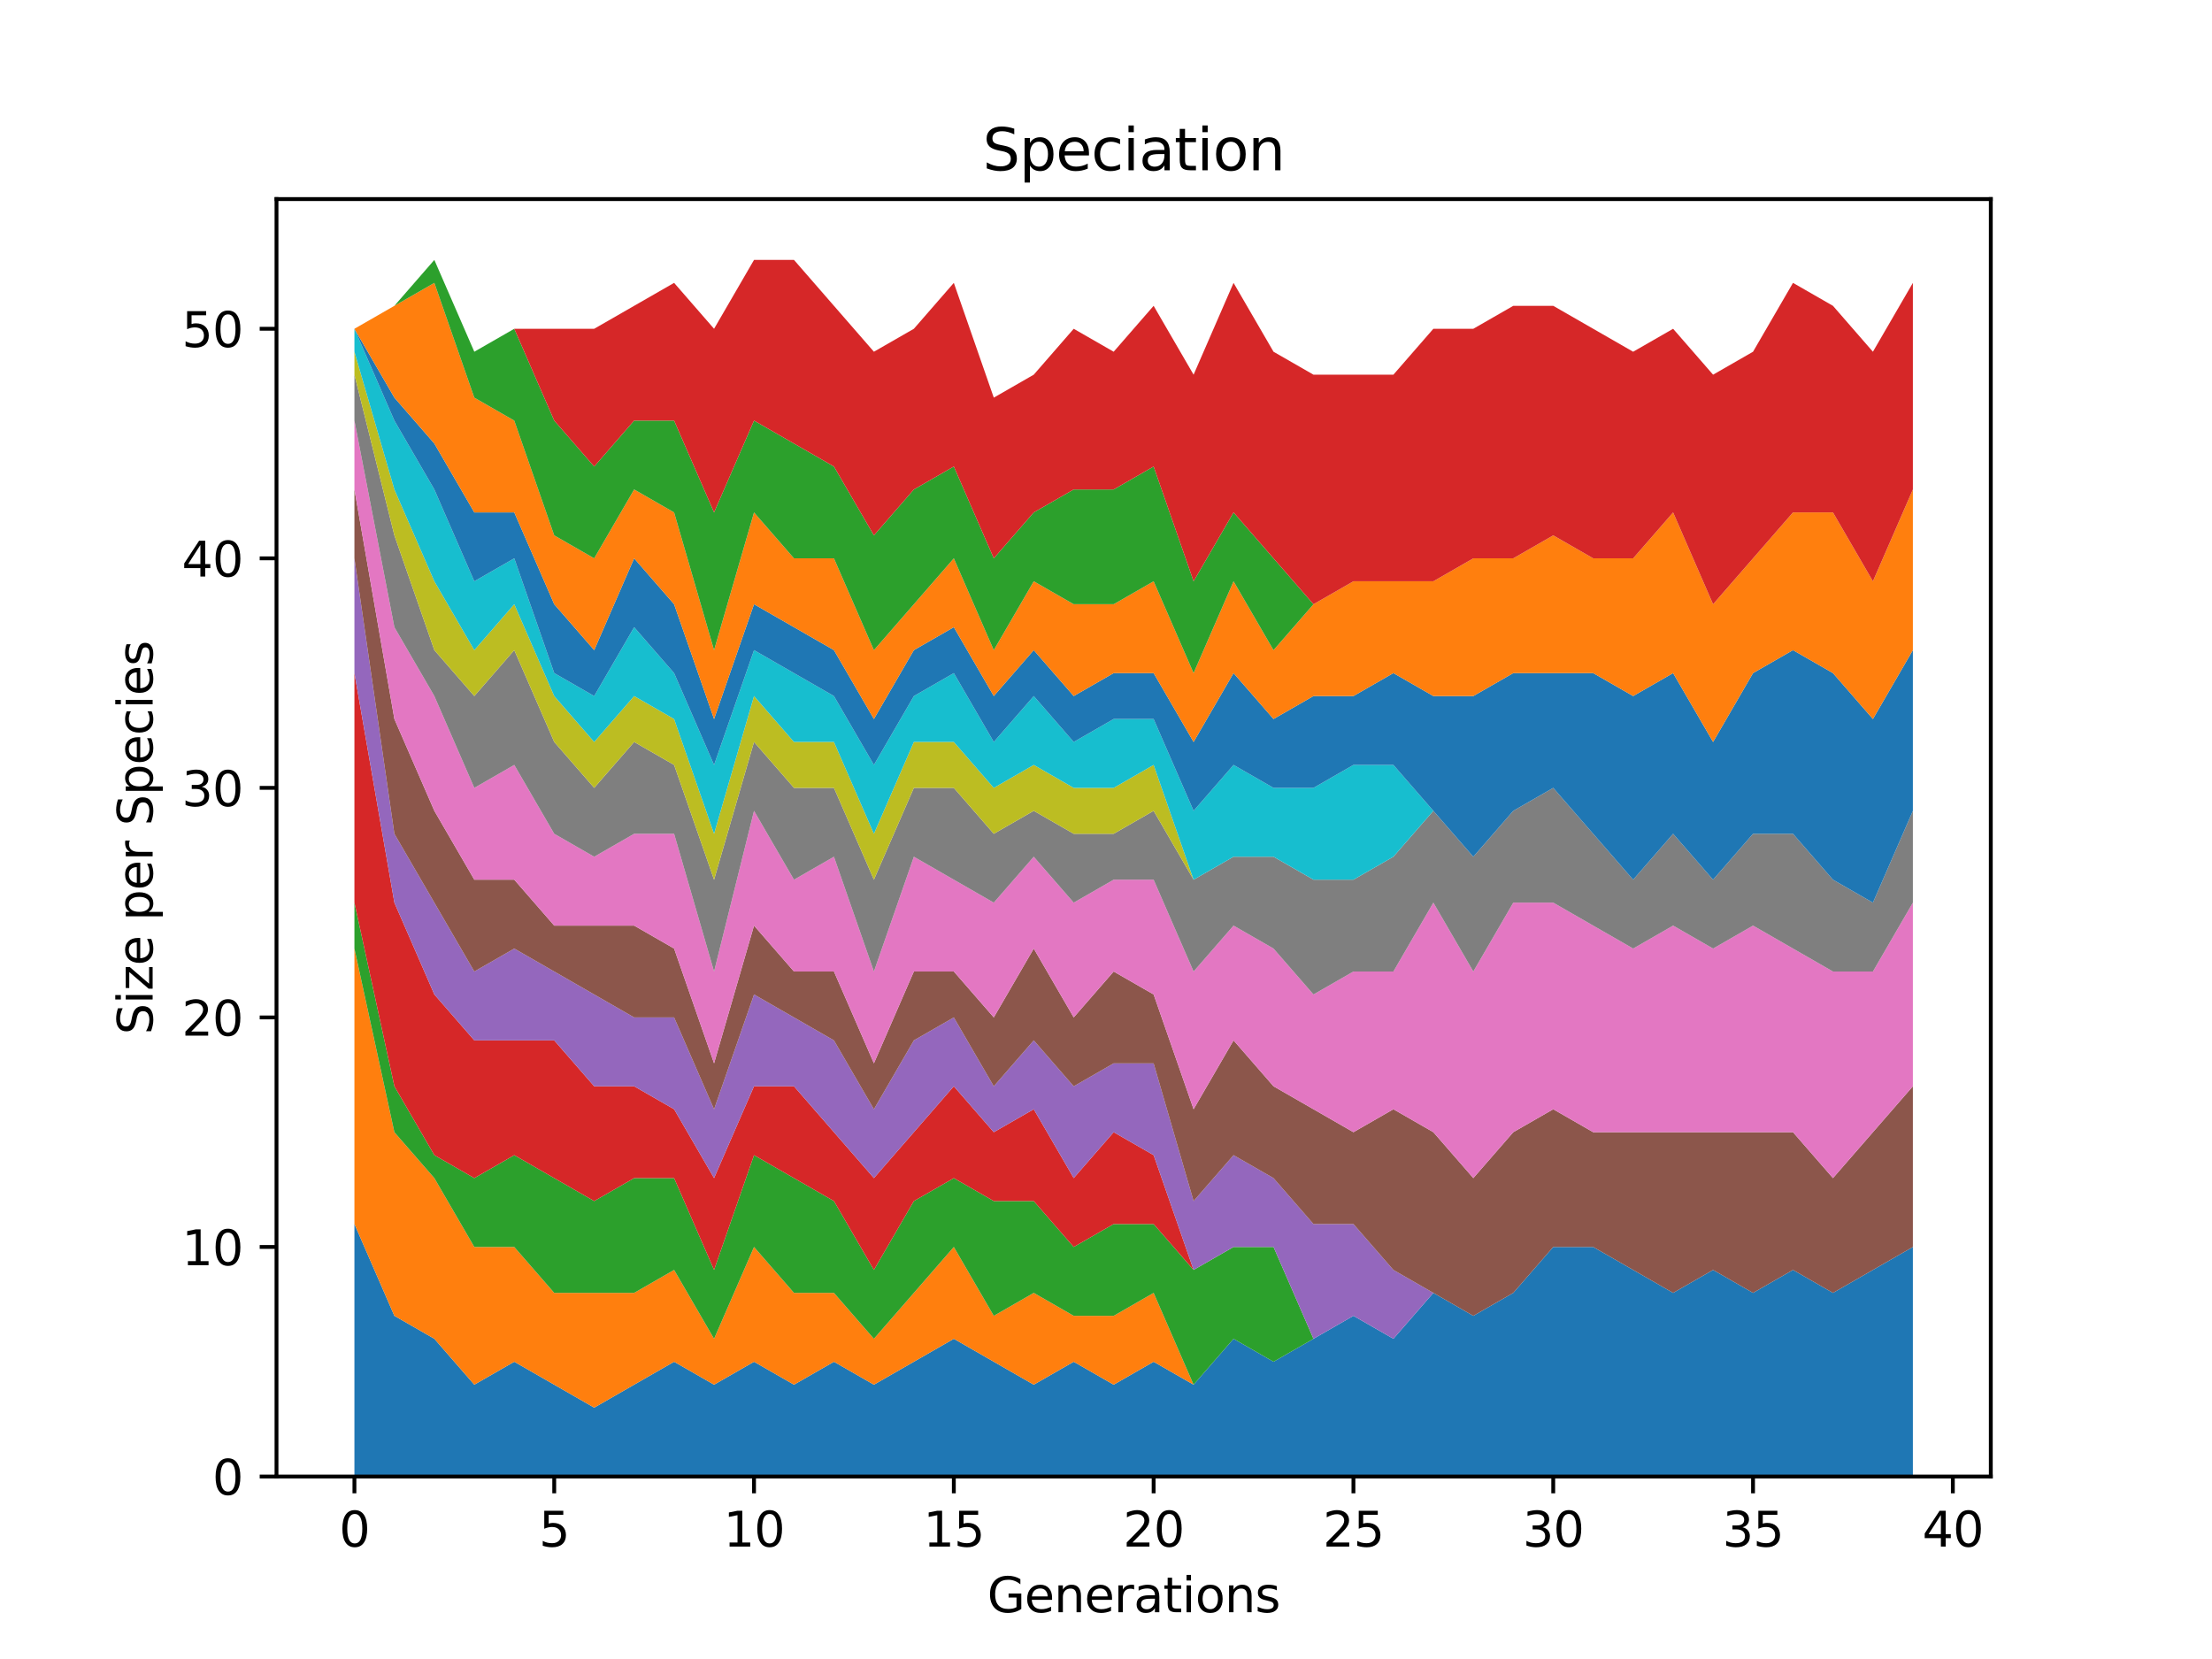 <?xml version="1.0" encoding="utf-8" standalone="no"?>
<!DOCTYPE svg PUBLIC "-//W3C//DTD SVG 1.1//EN"
  "http://www.w3.org/Graphics/SVG/1.1/DTD/svg11.dtd">
<svg xmlns:xlink="http://www.w3.org/1999/xlink" width="460.8pt" height="345.6pt" viewBox="0 0 460.8 345.6" xmlns="http://www.w3.org/2000/svg" version="1.1">
 <defs>
  <style type="text/css">*{stroke-linejoin: round; stroke-linecap: butt}</style>
 </defs>
 <g id="figure_1">
  <g id="patch_1">
   <path d="M 0 345.6 
L 460.8 345.6 
L 460.8 0 
L 0 0 
z
" style="fill: #ffffff"/>
  </g>
  <g id="axes_1">
   <g id="patch_2">
    <path d="M 57.6 307.584 
L 414.72 307.584 
L 414.72 41.472 
L 57.6 41.472 
z
" style="fill: #ffffff"/>
   </g>
   <g id="PolyCollection_1">
    <path d="M 73.833 254.983 
L 73.833 307.584 
L 82.157 307.584 
L 90.482 307.584 
L 98.806 307.584 
L 107.131 307.584 
L 115.455 307.584 
L 123.78 307.584 
L 132.104 307.584 
L 140.429 307.584 
L 148.753 307.584 
L 157.077 307.584 
L 165.402 307.584 
L 173.726 307.584 
L 182.051 307.584 
L 190.375 307.584 
L 198.7 307.584 
L 207.024 307.584 
L 215.349 307.584 
L 223.673 307.584 
L 231.998 307.584 
L 240.322 307.584 
L 248.647 307.584 
L 256.971 307.584 
L 265.296 307.584 
L 273.62 307.584 
L 281.945 307.584 
L 290.269 307.584 
L 298.594 307.584 
L 306.918 307.584 
L 315.243 307.584 
L 323.567 307.584 
L 331.891 307.584 
L 340.216 307.584 
L 348.54 307.584 
L 356.865 307.584 
L 365.189 307.584 
L 373.514 307.584 
L 381.838 307.584 
L 390.163 307.584 
L 398.487 307.584 
L 398.487 259.765 
L 398.487 259.765 
L 390.163 264.547 
L 381.838 269.329 
L 373.514 264.547 
L 365.189 269.329 
L 356.865 264.547 
L 348.54 269.329 
L 340.216 264.547 
L 331.891 259.765 
L 323.567 259.765 
L 315.243 269.329 
L 306.918 274.111 
L 298.594 269.329 
L 290.269 278.893 
L 281.945 274.111 
L 273.62 278.893 
L 265.296 283.675 
L 256.971 278.893 
L 248.647 288.456 
L 240.322 283.675 
L 231.998 288.456 
L 223.673 283.675 
L 215.349 288.456 
L 207.024 283.675 
L 198.7 278.893 
L 190.375 283.675 
L 182.051 288.456 
L 173.726 283.675 
L 165.402 288.456 
L 157.077 283.675 
L 148.753 288.456 
L 140.429 283.675 
L 132.104 288.456 
L 123.78 293.238 
L 115.455 288.456 
L 107.131 283.675 
L 98.806 288.456 
L 90.482 278.893 
L 82.157 274.111 
L 73.833 254.983 
z
" clip-path="url(#pf773170e67)" style="fill: #1f77b4"/>
   </g>
   <g id="PolyCollection_2">
    <path d="M 73.833 197.601 
L 73.833 254.983 
L 82.157 274.111 
L 90.482 278.893 
L 98.806 288.456 
L 107.131 283.675 
L 115.455 288.456 
L 123.78 293.238 
L 132.104 288.456 
L 140.429 283.675 
L 148.753 288.456 
L 157.077 283.675 
L 165.402 288.456 
L 173.726 283.675 
L 182.051 288.456 
L 190.375 283.675 
L 198.7 278.893 
L 207.024 283.675 
L 215.349 288.456 
L 223.673 283.675 
L 231.998 288.456 
L 240.322 283.675 
L 248.647 288.456 
L 256.971 278.893 
L 265.296 283.675 
L 273.62 278.893 
L 281.945 274.111 
L 290.269 278.893 
L 298.594 269.329 
L 306.918 274.111 
L 315.243 269.329 
L 323.567 259.765 
L 331.891 259.765 
L 340.216 264.547 
L 348.54 269.329 
L 356.865 264.547 
L 365.189 269.329 
L 373.514 264.547 
L 381.838 269.329 
L 390.163 264.547 
L 398.487 259.765 
L 398.487 259.765 
L 398.487 259.765 
L 390.163 264.547 
L 381.838 269.329 
L 373.514 264.547 
L 365.189 269.329 
L 356.865 264.547 
L 348.54 269.329 
L 340.216 264.547 
L 331.891 259.765 
L 323.567 259.765 
L 315.243 269.329 
L 306.918 274.111 
L 298.594 269.329 
L 290.269 278.893 
L 281.945 274.111 
L 273.62 278.893 
L 265.296 283.675 
L 256.971 278.893 
L 248.647 288.456 
L 240.322 269.329 
L 231.998 274.111 
L 223.673 274.111 
L 215.349 269.329 
L 207.024 274.111 
L 198.7 259.765 
L 190.375 269.329 
L 182.051 278.893 
L 173.726 269.329 
L 165.402 269.329 
L 157.077 259.765 
L 148.753 278.893 
L 140.429 264.547 
L 132.104 269.329 
L 123.78 269.329 
L 115.455 269.329 
L 107.131 259.765 
L 98.806 259.765 
L 90.482 245.419 
L 82.157 235.856 
L 73.833 197.601 
z
" clip-path="url(#pf773170e67)" style="fill: #ff7f0e"/>
   </g>
   <g id="PolyCollection_3">
    <path d="M 73.833 188.037 
L 73.833 197.601 
L 82.157 235.856 
L 90.482 245.419 
L 98.806 259.765 
L 107.131 259.765 
L 115.455 269.329 
L 123.78 269.329 
L 132.104 269.329 
L 140.429 264.547 
L 148.753 278.893 
L 157.077 259.765 
L 165.402 269.329 
L 173.726 269.329 
L 182.051 278.893 
L 190.375 269.329 
L 198.7 259.765 
L 207.024 274.111 
L 215.349 269.329 
L 223.673 274.111 
L 231.998 274.111 
L 240.322 269.329 
L 248.647 288.456 
L 256.971 278.893 
L 265.296 283.675 
L 273.62 278.893 
L 281.945 274.111 
L 290.269 278.893 
L 298.594 269.329 
L 306.918 274.111 
L 315.243 269.329 
L 323.567 259.765 
L 331.891 259.765 
L 340.216 264.547 
L 348.54 269.329 
L 356.865 264.547 
L 365.189 269.329 
L 373.514 264.547 
L 381.838 269.329 
L 390.163 264.547 
L 398.487 259.765 
L 398.487 259.765 
L 398.487 259.765 
L 390.163 264.547 
L 381.838 269.329 
L 373.514 264.547 
L 365.189 269.329 
L 356.865 264.547 
L 348.54 269.329 
L 340.216 264.547 
L 331.891 259.765 
L 323.567 259.765 
L 315.243 269.329 
L 306.918 274.111 
L 298.594 269.329 
L 290.269 278.893 
L 281.945 274.111 
L 273.62 278.893 
L 265.296 259.765 
L 256.971 259.765 
L 248.647 264.547 
L 240.322 254.983 
L 231.998 254.983 
L 223.673 259.765 
L 215.349 250.201 
L 207.024 250.201 
L 198.7 245.419 
L 190.375 250.201 
L 182.051 264.547 
L 173.726 250.201 
L 165.402 245.419 
L 157.077 240.638 
L 148.753 264.547 
L 140.429 245.419 
L 132.104 245.419 
L 123.78 250.201 
L 115.455 245.419 
L 107.131 240.638 
L 98.806 245.419 
L 90.482 240.638 
L 82.157 226.292 
L 73.833 188.037 
z
" clip-path="url(#pf773170e67)" style="fill: #2ca02c"/>
   </g>
   <g id="PolyCollection_4">
    <path d="M 73.833 140.218 
L 73.833 188.037 
L 82.157 226.292 
L 90.482 240.638 
L 98.806 245.419 
L 107.131 240.638 
L 115.455 245.419 
L 123.78 250.201 
L 132.104 245.419 
L 140.429 245.419 
L 148.753 264.547 
L 157.077 240.638 
L 165.402 245.419 
L 173.726 250.201 
L 182.051 264.547 
L 190.375 250.201 
L 198.7 245.419 
L 207.024 250.201 
L 215.349 250.201 
L 223.673 259.765 
L 231.998 254.983 
L 240.322 254.983 
L 248.647 264.547 
L 256.971 259.765 
L 265.296 259.765 
L 273.62 278.893 
L 281.945 274.111 
L 290.269 278.893 
L 298.594 269.329 
L 306.918 274.111 
L 315.243 269.329 
L 323.567 259.765 
L 331.891 259.765 
L 340.216 264.547 
L 348.54 269.329 
L 356.865 264.547 
L 365.189 269.329 
L 373.514 264.547 
L 381.838 269.329 
L 390.163 264.547 
L 398.487 259.765 
L 398.487 259.765 
L 398.487 259.765 
L 390.163 264.547 
L 381.838 269.329 
L 373.514 264.547 
L 365.189 269.329 
L 356.865 264.547 
L 348.54 269.329 
L 340.216 264.547 
L 331.891 259.765 
L 323.567 259.765 
L 315.243 269.329 
L 306.918 274.111 
L 298.594 269.329 
L 290.269 278.893 
L 281.945 274.111 
L 273.62 278.893 
L 265.296 259.765 
L 256.971 259.765 
L 248.647 264.547 
L 240.322 240.638 
L 231.998 235.856 
L 223.673 245.419 
L 215.349 231.074 
L 207.024 235.856 
L 198.7 226.292 
L 190.375 235.856 
L 182.051 245.419 
L 173.726 235.856 
L 165.402 226.292 
L 157.077 226.292 
L 148.753 245.419 
L 140.429 231.074 
L 132.104 226.292 
L 123.78 226.292 
L 115.455 216.728 
L 107.131 216.728 
L 98.806 216.728 
L 90.482 207.164 
L 82.157 188.037 
L 73.833 140.218 
z
" clip-path="url(#pf773170e67)" style="fill: #d62728"/>
   </g>
   <g id="PolyCollection_5">
    <path d="M 73.833 116.309 
L 73.833 140.218 
L 82.157 188.037 
L 90.482 207.164 
L 98.806 216.728 
L 107.131 216.728 
L 115.455 216.728 
L 123.78 226.292 
L 132.104 226.292 
L 140.429 231.074 
L 148.753 245.419 
L 157.077 226.292 
L 165.402 226.292 
L 173.726 235.856 
L 182.051 245.419 
L 190.375 235.856 
L 198.7 226.292 
L 207.024 235.856 
L 215.349 231.074 
L 223.673 245.419 
L 231.998 235.856 
L 240.322 240.638 
L 248.647 264.547 
L 256.971 259.765 
L 265.296 259.765 
L 273.62 278.893 
L 281.945 274.111 
L 290.269 278.893 
L 298.594 269.329 
L 306.918 274.111 
L 315.243 269.329 
L 323.567 259.765 
L 331.891 259.765 
L 340.216 264.547 
L 348.54 269.329 
L 356.865 264.547 
L 365.189 269.329 
L 373.514 264.547 
L 381.838 269.329 
L 390.163 264.547 
L 398.487 259.765 
L 398.487 259.765 
L 398.487 259.765 
L 390.163 264.547 
L 381.838 269.329 
L 373.514 264.547 
L 365.189 269.329 
L 356.865 264.547 
L 348.54 269.329 
L 340.216 264.547 
L 331.891 259.765 
L 323.567 259.765 
L 315.243 269.329 
L 306.918 274.111 
L 298.594 269.329 
L 290.269 264.547 
L 281.945 254.983 
L 273.62 254.983 
L 265.296 245.419 
L 256.971 240.638 
L 248.647 250.201 
L 240.322 221.51 
L 231.998 221.51 
L 223.673 226.292 
L 215.349 216.728 
L 207.024 226.292 
L 198.7 211.946 
L 190.375 216.728 
L 182.051 231.074 
L 173.726 216.728 
L 165.402 211.946 
L 157.077 207.164 
L 148.753 231.074 
L 140.429 211.946 
L 132.104 211.946 
L 123.78 207.164 
L 115.455 202.382 
L 107.131 197.601 
L 98.806 202.382 
L 90.482 188.037 
L 82.157 173.691 
L 73.833 116.309 
z
" clip-path="url(#pf773170e67)" style="fill: #9467bd"/>
   </g>
   <g id="PolyCollection_6">
    <path d="M 73.833 101.963 
L 73.833 116.309 
L 82.157 173.691 
L 90.482 188.037 
L 98.806 202.382 
L 107.131 197.601 
L 115.455 202.382 
L 123.78 207.164 
L 132.104 211.946 
L 140.429 211.946 
L 148.753 231.074 
L 157.077 207.164 
L 165.402 211.946 
L 173.726 216.728 
L 182.051 231.074 
L 190.375 216.728 
L 198.7 211.946 
L 207.024 226.292 
L 215.349 216.728 
L 223.673 226.292 
L 231.998 221.51 
L 240.322 221.51 
L 248.647 250.201 
L 256.971 240.638 
L 265.296 245.419 
L 273.62 254.983 
L 281.945 254.983 
L 290.269 264.547 
L 298.594 269.329 
L 306.918 274.111 
L 315.243 269.329 
L 323.567 259.765 
L 331.891 259.765 
L 340.216 264.547 
L 348.54 269.329 
L 356.865 264.547 
L 365.189 269.329 
L 373.514 264.547 
L 381.838 269.329 
L 390.163 264.547 
L 398.487 259.765 
L 398.487 226.292 
L 398.487 226.292 
L 390.163 235.856 
L 381.838 245.419 
L 373.514 235.856 
L 365.189 235.856 
L 356.865 235.856 
L 348.54 235.856 
L 340.216 235.856 
L 331.891 235.856 
L 323.567 231.074 
L 315.243 235.856 
L 306.918 245.419 
L 298.594 235.856 
L 290.269 231.074 
L 281.945 235.856 
L 273.62 231.074 
L 265.296 226.292 
L 256.971 216.728 
L 248.647 231.074 
L 240.322 207.164 
L 231.998 202.382 
L 223.673 211.946 
L 215.349 197.601 
L 207.024 211.946 
L 198.7 202.382 
L 190.375 202.382 
L 182.051 221.51 
L 173.726 202.382 
L 165.402 202.382 
L 157.077 192.819 
L 148.753 221.51 
L 140.429 197.601 
L 132.104 192.819 
L 123.78 192.819 
L 115.455 192.819 
L 107.131 183.255 
L 98.806 183.255 
L 90.482 168.909 
L 82.157 149.782 
L 73.833 101.963 
z
" clip-path="url(#pf773170e67)" style="fill: #8c564b"/>
   </g>
   <g id="PolyCollection_7">
    <path d="M 73.833 87.617 
L 73.833 101.963 
L 82.157 149.782 
L 90.482 168.909 
L 98.806 183.255 
L 107.131 183.255 
L 115.455 192.819 
L 123.78 192.819 
L 132.104 192.819 
L 140.429 197.601 
L 148.753 221.51 
L 157.077 192.819 
L 165.402 202.382 
L 173.726 202.382 
L 182.051 221.51 
L 190.375 202.382 
L 198.7 202.382 
L 207.024 211.946 
L 215.349 197.601 
L 223.673 211.946 
L 231.998 202.382 
L 240.322 207.164 
L 248.647 231.074 
L 256.971 216.728 
L 265.296 226.292 
L 273.62 231.074 
L 281.945 235.856 
L 290.269 231.074 
L 298.594 235.856 
L 306.918 245.419 
L 315.243 235.856 
L 323.567 231.074 
L 331.891 235.856 
L 340.216 235.856 
L 348.54 235.856 
L 356.865 235.856 
L 365.189 235.856 
L 373.514 235.856 
L 381.838 245.419 
L 390.163 235.856 
L 398.487 226.292 
L 398.487 188.037 
L 398.487 188.037 
L 390.163 202.382 
L 381.838 202.382 
L 373.514 197.601 
L 365.189 192.819 
L 356.865 197.601 
L 348.54 192.819 
L 340.216 197.601 
L 331.891 192.819 
L 323.567 188.037 
L 315.243 188.037 
L 306.918 202.382 
L 298.594 188.037 
L 290.269 202.382 
L 281.945 202.382 
L 273.62 207.164 
L 265.296 197.601 
L 256.971 192.819 
L 248.647 202.382 
L 240.322 183.255 
L 231.998 183.255 
L 223.673 188.037 
L 215.349 178.473 
L 207.024 188.037 
L 198.7 183.255 
L 190.375 178.473 
L 182.051 202.382 
L 173.726 178.473 
L 165.402 183.255 
L 157.077 168.909 
L 148.753 202.382 
L 140.429 173.691 
L 132.104 173.691 
L 123.78 178.473 
L 115.455 173.691 
L 107.131 159.346 
L 98.806 164.127 
L 90.482 145 
L 82.157 130.654 
L 73.833 87.617 
z
" clip-path="url(#pf773170e67)" style="fill: #e377c2"/>
   </g>
   <g id="PolyCollection_8">
    <path d="M 73.833 78.053 
L 73.833 87.617 
L 82.157 130.654 
L 90.482 145 
L 98.806 164.127 
L 107.131 159.346 
L 115.455 173.691 
L 123.78 178.473 
L 132.104 173.691 
L 140.429 173.691 
L 148.753 202.382 
L 157.077 168.909 
L 165.402 183.255 
L 173.726 178.473 
L 182.051 202.382 
L 190.375 178.473 
L 198.7 183.255 
L 207.024 188.037 
L 215.349 178.473 
L 223.673 188.037 
L 231.998 183.255 
L 240.322 183.255 
L 248.647 202.382 
L 256.971 192.819 
L 265.296 197.601 
L 273.62 207.164 
L 281.945 202.382 
L 290.269 202.382 
L 298.594 188.037 
L 306.918 202.382 
L 315.243 188.037 
L 323.567 188.037 
L 331.891 192.819 
L 340.216 197.601 
L 348.54 192.819 
L 356.865 197.601 
L 365.189 192.819 
L 373.514 197.601 
L 381.838 202.382 
L 390.163 202.382 
L 398.487 188.037 
L 398.487 168.909 
L 398.487 168.909 
L 390.163 188.037 
L 381.838 183.255 
L 373.514 173.691 
L 365.189 173.691 
L 356.865 183.255 
L 348.54 173.691 
L 340.216 183.255 
L 331.891 173.691 
L 323.567 164.127 
L 315.243 168.909 
L 306.918 178.473 
L 298.594 168.909 
L 290.269 178.473 
L 281.945 183.255 
L 273.62 183.255 
L 265.296 178.473 
L 256.971 178.473 
L 248.647 183.255 
L 240.322 168.909 
L 231.998 173.691 
L 223.673 173.691 
L 215.349 168.909 
L 207.024 173.691 
L 198.7 164.127 
L 190.375 164.127 
L 182.051 183.255 
L 173.726 164.127 
L 165.402 164.127 
L 157.077 154.564 
L 148.753 183.255 
L 140.429 159.346 
L 132.104 154.564 
L 123.78 164.127 
L 115.455 154.564 
L 107.131 135.436 
L 98.806 145 
L 90.482 135.436 
L 82.157 111.527 
L 73.833 78.053 
z
" clip-path="url(#pf773170e67)" style="fill: #7f7f7f"/>
   </g>
   <g id="PolyCollection_9">
    <path d="M 73.833 73.272 
L 73.833 78.053 
L 82.157 111.527 
L 90.482 135.436 
L 98.806 145 
L 107.131 135.436 
L 115.455 154.564 
L 123.78 164.127 
L 132.104 154.564 
L 140.429 159.346 
L 148.753 183.255 
L 157.077 154.564 
L 165.402 164.127 
L 173.726 164.127 
L 182.051 183.255 
L 190.375 164.127 
L 198.7 164.127 
L 207.024 173.691 
L 215.349 168.909 
L 223.673 173.691 
L 231.998 173.691 
L 240.322 168.909 
L 248.647 183.255 
L 256.971 178.473 
L 265.296 178.473 
L 273.62 183.255 
L 281.945 183.255 
L 290.269 178.473 
L 298.594 168.909 
L 306.918 178.473 
L 315.243 168.909 
L 323.567 164.127 
L 331.891 173.691 
L 340.216 183.255 
L 348.54 173.691 
L 356.865 183.255 
L 365.189 173.691 
L 373.514 173.691 
L 381.838 183.255 
L 390.163 188.037 
L 398.487 168.909 
L 398.487 168.909 
L 398.487 168.909 
L 390.163 188.037 
L 381.838 183.255 
L 373.514 173.691 
L 365.189 173.691 
L 356.865 183.255 
L 348.54 173.691 
L 340.216 183.255 
L 331.891 173.691 
L 323.567 164.127 
L 315.243 168.909 
L 306.918 178.473 
L 298.594 168.909 
L 290.269 178.473 
L 281.945 183.255 
L 273.62 183.255 
L 265.296 178.473 
L 256.971 178.473 
L 248.647 183.255 
L 240.322 159.346 
L 231.998 164.127 
L 223.673 164.127 
L 215.349 159.346 
L 207.024 164.127 
L 198.7 154.564 
L 190.375 154.564 
L 182.051 173.691 
L 173.726 154.564 
L 165.402 154.564 
L 157.077 145 
L 148.753 173.691 
L 140.429 149.782 
L 132.104 145 
L 123.78 154.564 
L 115.455 145 
L 107.131 125.872 
L 98.806 135.436 
L 90.482 121.09 
L 82.157 101.963 
L 73.833 73.272 
z
" clip-path="url(#pf773170e67)" style="fill: #bcbd22"/>
   </g>
   <g id="PolyCollection_10">
    <path d="M 73.833 68.49 
L 73.833 73.272 
L 82.157 101.963 
L 90.482 121.09 
L 98.806 135.436 
L 107.131 125.872 
L 115.455 145 
L 123.78 154.564 
L 132.104 145 
L 140.429 149.782 
L 148.753 173.691 
L 157.077 145 
L 165.402 154.564 
L 173.726 154.564 
L 182.051 173.691 
L 190.375 154.564 
L 198.7 154.564 
L 207.024 164.127 
L 215.349 159.346 
L 223.673 164.127 
L 231.998 164.127 
L 240.322 159.346 
L 248.647 183.255 
L 256.971 178.473 
L 265.296 178.473 
L 273.62 183.255 
L 281.945 183.255 
L 290.269 178.473 
L 298.594 168.909 
L 306.918 178.473 
L 315.243 168.909 
L 323.567 164.127 
L 331.891 173.691 
L 340.216 183.255 
L 348.54 173.691 
L 356.865 183.255 
L 365.189 173.691 
L 373.514 173.691 
L 381.838 183.255 
L 390.163 188.037 
L 398.487 168.909 
L 398.487 168.909 
L 398.487 168.909 
L 390.163 188.037 
L 381.838 183.255 
L 373.514 173.691 
L 365.189 173.691 
L 356.865 183.255 
L 348.54 173.691 
L 340.216 183.255 
L 331.891 173.691 
L 323.567 164.127 
L 315.243 168.909 
L 306.918 178.473 
L 298.594 168.909 
L 290.269 159.346 
L 281.945 159.346 
L 273.62 164.127 
L 265.296 164.127 
L 256.971 159.346 
L 248.647 168.909 
L 240.322 149.782 
L 231.998 149.782 
L 223.673 154.564 
L 215.349 145 
L 207.024 154.564 
L 198.7 140.218 
L 190.375 145 
L 182.051 159.346 
L 173.726 145 
L 165.402 140.218 
L 157.077 135.436 
L 148.753 159.346 
L 140.429 140.218 
L 132.104 130.654 
L 123.78 145 
L 115.455 140.218 
L 107.131 116.309 
L 98.806 121.09 
L 90.482 101.963 
L 82.157 87.617 
L 73.833 68.49 
z
" clip-path="url(#pf773170e67)" style="fill: #17becf"/>
   </g>
   <g id="PolyCollection_11">
    <path d="M 73.833 68.49 
L 73.833 68.49 
L 82.157 87.617 
L 90.482 101.963 
L 98.806 121.09 
L 107.131 116.309 
L 115.455 140.218 
L 123.78 145 
L 132.104 130.654 
L 140.429 140.218 
L 148.753 159.346 
L 157.077 135.436 
L 165.402 140.218 
L 173.726 145 
L 182.051 159.346 
L 190.375 145 
L 198.7 140.218 
L 207.024 154.564 
L 215.349 145 
L 223.673 154.564 
L 231.998 149.782 
L 240.322 149.782 
L 248.647 168.909 
L 256.971 159.346 
L 265.296 164.127 
L 273.62 164.127 
L 281.945 159.346 
L 290.269 159.346 
L 298.594 168.909 
L 306.918 178.473 
L 315.243 168.909 
L 323.567 164.127 
L 331.891 173.691 
L 340.216 183.255 
L 348.54 173.691 
L 356.865 183.255 
L 365.189 173.691 
L 373.514 173.691 
L 381.838 183.255 
L 390.163 188.037 
L 398.487 168.909 
L 398.487 135.436 
L 398.487 135.436 
L 390.163 149.782 
L 381.838 140.218 
L 373.514 135.436 
L 365.189 140.218 
L 356.865 154.564 
L 348.54 140.218 
L 340.216 145 
L 331.891 140.218 
L 323.567 140.218 
L 315.243 140.218 
L 306.918 145 
L 298.594 145 
L 290.269 140.218 
L 281.945 145 
L 273.62 145 
L 265.296 149.782 
L 256.971 140.218 
L 248.647 154.564 
L 240.322 140.218 
L 231.998 140.218 
L 223.673 145 
L 215.349 135.436 
L 207.024 145 
L 198.7 130.654 
L 190.375 135.436 
L 182.051 149.782 
L 173.726 135.436 
L 165.402 130.654 
L 157.077 125.872 
L 148.753 149.782 
L 140.429 125.872 
L 132.104 116.309 
L 123.78 135.436 
L 115.455 125.872 
L 107.131 106.745 
L 98.806 106.745 
L 90.482 92.399 
L 82.157 82.835 
L 73.833 68.49 
z
" clip-path="url(#pf773170e67)" style="fill: #1f77b4"/>
   </g>
   <g id="PolyCollection_12">
    <path d="M 73.833 68.49 
L 73.833 68.49 
L 82.157 82.835 
L 90.482 92.399 
L 98.806 106.745 
L 107.131 106.745 
L 115.455 125.872 
L 123.78 135.436 
L 132.104 116.309 
L 140.429 125.872 
L 148.753 149.782 
L 157.077 125.872 
L 165.402 130.654 
L 173.726 135.436 
L 182.051 149.782 
L 190.375 135.436 
L 198.7 130.654 
L 207.024 145 
L 215.349 135.436 
L 223.673 145 
L 231.998 140.218 
L 240.322 140.218 
L 248.647 154.564 
L 256.971 140.218 
L 265.296 149.782 
L 273.62 145 
L 281.945 145 
L 290.269 140.218 
L 298.594 145 
L 306.918 145 
L 315.243 140.218 
L 323.567 140.218 
L 331.891 140.218 
L 340.216 145 
L 348.54 140.218 
L 356.865 154.564 
L 365.189 140.218 
L 373.514 135.436 
L 381.838 140.218 
L 390.163 149.782 
L 398.487 135.436 
L 398.487 101.963 
L 398.487 101.963 
L 390.163 121.09 
L 381.838 106.745 
L 373.514 106.745 
L 365.189 116.309 
L 356.865 125.872 
L 348.54 106.745 
L 340.216 116.309 
L 331.891 116.309 
L 323.567 111.527 
L 315.243 116.309 
L 306.918 116.309 
L 298.594 121.09 
L 290.269 121.09 
L 281.945 121.09 
L 273.62 125.872 
L 265.296 135.436 
L 256.971 121.09 
L 248.647 140.218 
L 240.322 121.09 
L 231.998 125.872 
L 223.673 125.872 
L 215.349 121.09 
L 207.024 135.436 
L 198.7 116.309 
L 190.375 125.872 
L 182.051 135.436 
L 173.726 116.309 
L 165.402 116.309 
L 157.077 106.745 
L 148.753 135.436 
L 140.429 106.745 
L 132.104 101.963 
L 123.78 116.309 
L 115.455 111.527 
L 107.131 87.617 
L 98.806 82.835 
L 90.482 58.926 
L 82.157 63.708 
L 73.833 68.49 
z
" clip-path="url(#pf773170e67)" style="fill: #ff7f0e"/>
   </g>
   <g id="PolyCollection_13">
    <path d="M 73.833 68.49 
L 73.833 68.49 
L 82.157 63.708 
L 90.482 58.926 
L 98.806 82.835 
L 107.131 87.617 
L 115.455 111.527 
L 123.78 116.309 
L 132.104 101.963 
L 140.429 106.745 
L 148.753 135.436 
L 157.077 106.745 
L 165.402 116.309 
L 173.726 116.309 
L 182.051 135.436 
L 190.375 125.872 
L 198.7 116.309 
L 207.024 135.436 
L 215.349 121.09 
L 223.673 125.872 
L 231.998 125.872 
L 240.322 121.09 
L 248.647 140.218 
L 256.971 121.09 
L 265.296 135.436 
L 273.62 125.872 
L 281.945 121.09 
L 290.269 121.09 
L 298.594 121.09 
L 306.918 116.309 
L 315.243 116.309 
L 323.567 111.527 
L 331.891 116.309 
L 340.216 116.309 
L 348.54 106.745 
L 356.865 125.872 
L 365.189 116.309 
L 373.514 106.745 
L 381.838 106.745 
L 390.163 121.09 
L 398.487 101.963 
L 398.487 101.963 
L 398.487 101.963 
L 390.163 121.09 
L 381.838 106.745 
L 373.514 106.745 
L 365.189 116.309 
L 356.865 125.872 
L 348.54 106.745 
L 340.216 116.309 
L 331.891 116.309 
L 323.567 111.527 
L 315.243 116.309 
L 306.918 116.309 
L 298.594 121.09 
L 290.269 121.09 
L 281.945 121.09 
L 273.62 125.872 
L 265.296 116.309 
L 256.971 106.745 
L 248.647 121.09 
L 240.322 97.181 
L 231.998 101.963 
L 223.673 101.963 
L 215.349 106.745 
L 207.024 116.309 
L 198.7 97.181 
L 190.375 101.963 
L 182.051 111.527 
L 173.726 97.181 
L 165.402 92.399 
L 157.077 87.617 
L 148.753 106.745 
L 140.429 87.617 
L 132.104 87.617 
L 123.78 97.181 
L 115.455 87.617 
L 107.131 68.49 
L 98.806 73.272 
L 90.482 54.144 
L 82.157 63.708 
L 73.833 68.49 
z
" clip-path="url(#pf773170e67)" style="fill: #2ca02c"/>
   </g>
   <g id="PolyCollection_14">
    <path d="M 73.833 68.49 
L 73.833 68.49 
L 82.157 63.708 
L 90.482 54.144 
L 98.806 73.272 
L 107.131 68.49 
L 115.455 87.617 
L 123.78 97.181 
L 132.104 87.617 
L 140.429 87.617 
L 148.753 106.745 
L 157.077 87.617 
L 165.402 92.399 
L 173.726 97.181 
L 182.051 111.527 
L 190.375 101.963 
L 198.7 97.181 
L 207.024 116.309 
L 215.349 106.745 
L 223.673 101.963 
L 231.998 101.963 
L 240.322 97.181 
L 248.647 121.09 
L 256.971 106.745 
L 265.296 116.309 
L 273.62 125.872 
L 281.945 121.09 
L 290.269 121.09 
L 298.594 121.09 
L 306.918 116.309 
L 315.243 116.309 
L 323.567 111.527 
L 331.891 116.309 
L 340.216 116.309 
L 348.54 106.745 
L 356.865 125.872 
L 365.189 116.309 
L 373.514 106.745 
L 381.838 106.745 
L 390.163 121.09 
L 398.487 101.963 
L 398.487 58.926 
L 398.487 58.926 
L 390.163 73.272 
L 381.838 63.708 
L 373.514 58.926 
L 365.189 73.272 
L 356.865 78.053 
L 348.54 68.49 
L 340.216 73.272 
L 331.891 68.49 
L 323.567 63.708 
L 315.243 63.708 
L 306.918 68.49 
L 298.594 68.49 
L 290.269 78.053 
L 281.945 78.053 
L 273.62 78.053 
L 265.296 73.272 
L 256.971 58.926 
L 248.647 78.053 
L 240.322 63.708 
L 231.998 73.272 
L 223.673 68.49 
L 215.349 78.053 
L 207.024 82.835 
L 198.7 58.926 
L 190.375 68.49 
L 182.051 73.272 
L 173.726 63.708 
L 165.402 54.144 
L 157.077 54.144 
L 148.753 68.49 
L 140.429 58.926 
L 132.104 63.708 
L 123.78 68.49 
L 115.455 68.49 
L 107.131 68.49 
L 98.806 73.272 
L 90.482 54.144 
L 82.157 63.708 
L 73.833 68.49 
z
" clip-path="url(#pf773170e67)" style="fill: #d62728"/>
   </g>
   <g id="matplotlib.axis_1">
    <g id="xtick_1">
     <g id="line2d_1">
      <defs>
       <path id="m249d33dc4b" d="M 0 0 
L 0 3.5 
" style="stroke: #000000; stroke-width: 0.8"/>
      </defs>
      <g>
       <use xlink:href="#m249d33dc4b" x="73.833" y="307.584" style="stroke: #000000; stroke-width: 0.8"/>
      </g>
     </g>
     <g id="text_1">
      <!-- 0 -->
      <g transform="translate(70.651 322.182) scale(0.1 -0.1)">
       <defs>
        <path id="DejaVuSans-30" d="M 2034 4250 
Q 1547 4250 1301 3770 
Q 1056 3291 1056 2328 
Q 1056 1369 1301 889 
Q 1547 409 2034 409 
Q 2525 409 2770 889 
Q 3016 1369 3016 2328 
Q 3016 3291 2770 3770 
Q 2525 4250 2034 4250 
z
M 2034 4750 
Q 2819 4750 3233 4129 
Q 3647 3509 3647 2328 
Q 3647 1150 3233 529 
Q 2819 -91 2034 -91 
Q 1250 -91 836 529 
Q 422 1150 422 2328 
Q 422 3509 836 4129 
Q 1250 4750 2034 4750 
z
" transform="scale(0.016)"/>
       </defs>
       <use xlink:href="#DejaVuSans-30"/>
      </g>
     </g>
    </g>
    <g id="xtick_2">
     <g id="line2d_2">
      <g>
       <use xlink:href="#m249d33dc4b" x="115.455" y="307.584" style="stroke: #000000; stroke-width: 0.8"/>
      </g>
     </g>
     <g id="text_2">
      <!-- 5 -->
      <g transform="translate(112.274 322.182) scale(0.1 -0.1)">
       <defs>
        <path id="DejaVuSans-35" d="M 691 4666 
L 3169 4666 
L 3169 4134 
L 1269 4134 
L 1269 2991 
Q 1406 3038 1543 3061 
Q 1681 3084 1819 3084 
Q 2600 3084 3056 2656 
Q 3513 2228 3513 1497 
Q 3513 744 3044 326 
Q 2575 -91 1722 -91 
Q 1428 -91 1123 -41 
Q 819 9 494 109 
L 494 744 
Q 775 591 1075 516 
Q 1375 441 1709 441 
Q 2250 441 2565 725 
Q 2881 1009 2881 1497 
Q 2881 1984 2565 2268 
Q 2250 2553 1709 2553 
Q 1456 2553 1204 2497 
Q 953 2441 691 2322 
L 691 4666 
z
" transform="scale(0.016)"/>
       </defs>
       <use xlink:href="#DejaVuSans-35"/>
      </g>
     </g>
    </g>
    <g id="xtick_3">
     <g id="line2d_3">
      <g>
       <use xlink:href="#m249d33dc4b" x="157.077" y="307.584" style="stroke: #000000; stroke-width: 0.8"/>
      </g>
     </g>
     <g id="text_3">
      <!-- 10 -->
      <g transform="translate(150.715 322.182) scale(0.1 -0.1)">
       <defs>
        <path id="DejaVuSans-31" d="M 794 531 
L 1825 531 
L 1825 4091 
L 703 3866 
L 703 4441 
L 1819 4666 
L 2450 4666 
L 2450 531 
L 3481 531 
L 3481 0 
L 794 0 
L 794 531 
z
" transform="scale(0.016)"/>
       </defs>
       <use xlink:href="#DejaVuSans-31"/>
       <use xlink:href="#DejaVuSans-30" x="63.623"/>
      </g>
     </g>
    </g>
    <g id="xtick_4">
     <g id="line2d_4">
      <g>
       <use xlink:href="#m249d33dc4b" x="198.7" y="307.584" style="stroke: #000000; stroke-width: 0.8"/>
      </g>
     </g>
     <g id="text_4">
      <!-- 15 -->
      <g transform="translate(192.337 322.182) scale(0.1 -0.1)">
       <use xlink:href="#DejaVuSans-31"/>
       <use xlink:href="#DejaVuSans-35" x="63.623"/>
      </g>
     </g>
    </g>
    <g id="xtick_5">
     <g id="line2d_5">
      <g>
       <use xlink:href="#m249d33dc4b" x="240.322" y="307.584" style="stroke: #000000; stroke-width: 0.8"/>
      </g>
     </g>
     <g id="text_5">
      <!-- 20 -->
      <g transform="translate(233.96 322.182) scale(0.1 -0.1)">
       <defs>
        <path id="DejaVuSans-32" d="M 1228 531 
L 3431 531 
L 3431 0 
L 469 0 
L 469 531 
Q 828 903 1448 1529 
Q 2069 2156 2228 2338 
Q 2531 2678 2651 2914 
Q 2772 3150 2772 3378 
Q 2772 3750 2511 3984 
Q 2250 4219 1831 4219 
Q 1534 4219 1204 4116 
Q 875 4013 500 3803 
L 500 4441 
Q 881 4594 1212 4672 
Q 1544 4750 1819 4750 
Q 2544 4750 2975 4387 
Q 3406 4025 3406 3419 
Q 3406 3131 3298 2873 
Q 3191 2616 2906 2266 
Q 2828 2175 2409 1742 
Q 1991 1309 1228 531 
z
" transform="scale(0.016)"/>
       </defs>
       <use xlink:href="#DejaVuSans-32"/>
       <use xlink:href="#DejaVuSans-30" x="63.623"/>
      </g>
     </g>
    </g>
    <g id="xtick_6">
     <g id="line2d_6">
      <g>
       <use xlink:href="#m249d33dc4b" x="281.945" y="307.584" style="stroke: #000000; stroke-width: 0.8"/>
      </g>
     </g>
     <g id="text_6">
      <!-- 25 -->
      <g transform="translate(275.582 322.182) scale(0.1 -0.1)">
       <use xlink:href="#DejaVuSans-32"/>
       <use xlink:href="#DejaVuSans-35" x="63.623"/>
      </g>
     </g>
    </g>
    <g id="xtick_7">
     <g id="line2d_7">
      <g>
       <use xlink:href="#m249d33dc4b" x="323.567" y="307.584" style="stroke: #000000; stroke-width: 0.8"/>
      </g>
     </g>
     <g id="text_7">
      <!-- 30 -->
      <g transform="translate(317.204 322.182) scale(0.1 -0.1)">
       <defs>
        <path id="DejaVuSans-33" d="M 2597 2516 
Q 3050 2419 3304 2112 
Q 3559 1806 3559 1356 
Q 3559 666 3084 287 
Q 2609 -91 1734 -91 
Q 1441 -91 1130 -33 
Q 819 25 488 141 
L 488 750 
Q 750 597 1062 519 
Q 1375 441 1716 441 
Q 2309 441 2620 675 
Q 2931 909 2931 1356 
Q 2931 1769 2642 2001 
Q 2353 2234 1838 2234 
L 1294 2234 
L 1294 2753 
L 1863 2753 
Q 2328 2753 2575 2939 
Q 2822 3125 2822 3475 
Q 2822 3834 2567 4026 
Q 2313 4219 1838 4219 
Q 1578 4219 1281 4162 
Q 984 4106 628 3988 
L 628 4550 
Q 988 4650 1302 4700 
Q 1616 4750 1894 4750 
Q 2613 4750 3031 4423 
Q 3450 4097 3450 3541 
Q 3450 3153 3228 2886 
Q 3006 2619 2597 2516 
z
" transform="scale(0.016)"/>
       </defs>
       <use xlink:href="#DejaVuSans-33"/>
       <use xlink:href="#DejaVuSans-30" x="63.623"/>
      </g>
     </g>
    </g>
    <g id="xtick_8">
     <g id="line2d_8">
      <g>
       <use xlink:href="#m249d33dc4b" x="365.189" y="307.584" style="stroke: #000000; stroke-width: 0.8"/>
      </g>
     </g>
     <g id="text_8">
      <!-- 35 -->
      <g transform="translate(358.827 322.182) scale(0.1 -0.1)">
       <use xlink:href="#DejaVuSans-33"/>
       <use xlink:href="#DejaVuSans-35" x="63.623"/>
      </g>
     </g>
    </g>
    <g id="xtick_9">
     <g id="line2d_9">
      <g>
       <use xlink:href="#m249d33dc4b" x="406.812" y="307.584" style="stroke: #000000; stroke-width: 0.8"/>
      </g>
     </g>
     <g id="text_9">
      <!-- 40 -->
      <g transform="translate(400.449 322.182) scale(0.1 -0.1)">
       <defs>
        <path id="DejaVuSans-34" d="M 2419 4116 
L 825 1625 
L 2419 1625 
L 2419 4116 
z
M 2253 4666 
L 3047 4666 
L 3047 1625 
L 3713 1625 
L 3713 1100 
L 3047 1100 
L 3047 0 
L 2419 0 
L 2419 1100 
L 313 1100 
L 313 1709 
L 2253 4666 
z
" transform="scale(0.016)"/>
       </defs>
       <use xlink:href="#DejaVuSans-34"/>
       <use xlink:href="#DejaVuSans-30" x="63.623"/>
      </g>
     </g>
    </g>
    <g id="text_10">
     <!-- Generations -->
     <g transform="translate(205.662 335.861) scale(0.1 -0.1)">
      <defs>
       <path id="DejaVuSans-47" d="M 3809 666 
L 3809 1919 
L 2778 1919 
L 2778 2438 
L 4434 2438 
L 4434 434 
Q 4069 175 3628 42 
Q 3188 -91 2688 -91 
Q 1594 -91 976 548 
Q 359 1188 359 2328 
Q 359 3472 976 4111 
Q 1594 4750 2688 4750 
Q 3144 4750 3555 4637 
Q 3966 4525 4313 4306 
L 4313 3634 
Q 3963 3931 3569 4081 
Q 3175 4231 2741 4231 
Q 1884 4231 1454 3753 
Q 1025 3275 1025 2328 
Q 1025 1384 1454 906 
Q 1884 428 2741 428 
Q 3075 428 3337 486 
Q 3600 544 3809 666 
z
" transform="scale(0.016)"/>
       <path id="DejaVuSans-65" d="M 3597 1894 
L 3597 1613 
L 953 1613 
Q 991 1019 1311 708 
Q 1631 397 2203 397 
Q 2534 397 2845 478 
Q 3156 559 3463 722 
L 3463 178 
Q 3153 47 2828 -22 
Q 2503 -91 2169 -91 
Q 1331 -91 842 396 
Q 353 884 353 1716 
Q 353 2575 817 3079 
Q 1281 3584 2069 3584 
Q 2775 3584 3186 3129 
Q 3597 2675 3597 1894 
z
M 3022 2063 
Q 3016 2534 2758 2815 
Q 2500 3097 2075 3097 
Q 1594 3097 1305 2825 
Q 1016 2553 972 2059 
L 3022 2063 
z
" transform="scale(0.016)"/>
       <path id="DejaVuSans-6e" d="M 3513 2113 
L 3513 0 
L 2938 0 
L 2938 2094 
Q 2938 2591 2744 2837 
Q 2550 3084 2163 3084 
Q 1697 3084 1428 2787 
Q 1159 2491 1159 1978 
L 1159 0 
L 581 0 
L 581 3500 
L 1159 3500 
L 1159 2956 
Q 1366 3272 1645 3428 
Q 1925 3584 2291 3584 
Q 2894 3584 3203 3211 
Q 3513 2838 3513 2113 
z
" transform="scale(0.016)"/>
       <path id="DejaVuSans-72" d="M 2631 2963 
Q 2534 3019 2420 3045 
Q 2306 3072 2169 3072 
Q 1681 3072 1420 2755 
Q 1159 2438 1159 1844 
L 1159 0 
L 581 0 
L 581 3500 
L 1159 3500 
L 1159 2956 
Q 1341 3275 1631 3429 
Q 1922 3584 2338 3584 
Q 2397 3584 2469 3576 
Q 2541 3569 2628 3553 
L 2631 2963 
z
" transform="scale(0.016)"/>
       <path id="DejaVuSans-61" d="M 2194 1759 
Q 1497 1759 1228 1600 
Q 959 1441 959 1056 
Q 959 750 1161 570 
Q 1363 391 1709 391 
Q 2188 391 2477 730 
Q 2766 1069 2766 1631 
L 2766 1759 
L 2194 1759 
z
M 3341 1997 
L 3341 0 
L 2766 0 
L 2766 531 
Q 2569 213 2275 61 
Q 1981 -91 1556 -91 
Q 1019 -91 701 211 
Q 384 513 384 1019 
Q 384 1609 779 1909 
Q 1175 2209 1959 2209 
L 2766 2209 
L 2766 2266 
Q 2766 2663 2505 2880 
Q 2244 3097 1772 3097 
Q 1472 3097 1187 3025 
Q 903 2953 641 2809 
L 641 3341 
Q 956 3463 1253 3523 
Q 1550 3584 1831 3584 
Q 2591 3584 2966 3190 
Q 3341 2797 3341 1997 
z
" transform="scale(0.016)"/>
       <path id="DejaVuSans-74" d="M 1172 4494 
L 1172 3500 
L 2356 3500 
L 2356 3053 
L 1172 3053 
L 1172 1153 
Q 1172 725 1289 603 
Q 1406 481 1766 481 
L 2356 481 
L 2356 0 
L 1766 0 
Q 1100 0 847 248 
Q 594 497 594 1153 
L 594 3053 
L 172 3053 
L 172 3500 
L 594 3500 
L 594 4494 
L 1172 4494 
z
" transform="scale(0.016)"/>
       <path id="DejaVuSans-69" d="M 603 3500 
L 1178 3500 
L 1178 0 
L 603 0 
L 603 3500 
z
M 603 4863 
L 1178 4863 
L 1178 4134 
L 603 4134 
L 603 4863 
z
" transform="scale(0.016)"/>
       <path id="DejaVuSans-6f" d="M 1959 3097 
Q 1497 3097 1228 2736 
Q 959 2375 959 1747 
Q 959 1119 1226 758 
Q 1494 397 1959 397 
Q 2419 397 2687 759 
Q 2956 1122 2956 1747 
Q 2956 2369 2687 2733 
Q 2419 3097 1959 3097 
z
M 1959 3584 
Q 2709 3584 3137 3096 
Q 3566 2609 3566 1747 
Q 3566 888 3137 398 
Q 2709 -91 1959 -91 
Q 1206 -91 779 398 
Q 353 888 353 1747 
Q 353 2609 779 3096 
Q 1206 3584 1959 3584 
z
" transform="scale(0.016)"/>
       <path id="DejaVuSans-73" d="M 2834 3397 
L 2834 2853 
Q 2591 2978 2328 3040 
Q 2066 3103 1784 3103 
Q 1356 3103 1142 2972 
Q 928 2841 928 2578 
Q 928 2378 1081 2264 
Q 1234 2150 1697 2047 
L 1894 2003 
Q 2506 1872 2764 1633 
Q 3022 1394 3022 966 
Q 3022 478 2636 193 
Q 2250 -91 1575 -91 
Q 1294 -91 989 -36 
Q 684 19 347 128 
L 347 722 
Q 666 556 975 473 
Q 1284 391 1588 391 
Q 1994 391 2212 530 
Q 2431 669 2431 922 
Q 2431 1156 2273 1281 
Q 2116 1406 1581 1522 
L 1381 1569 
Q 847 1681 609 1914 
Q 372 2147 372 2553 
Q 372 3047 722 3315 
Q 1072 3584 1716 3584 
Q 2034 3584 2315 3537 
Q 2597 3491 2834 3397 
z
" transform="scale(0.016)"/>
      </defs>
      <use xlink:href="#DejaVuSans-47"/>
      <use xlink:href="#DejaVuSans-65" x="77.49"/>
      <use xlink:href="#DejaVuSans-6e" x="139.014"/>
      <use xlink:href="#DejaVuSans-65" x="202.393"/>
      <use xlink:href="#DejaVuSans-72" x="263.916"/>
      <use xlink:href="#DejaVuSans-61" x="305.029"/>
      <use xlink:href="#DejaVuSans-74" x="366.309"/>
      <use xlink:href="#DejaVuSans-69" x="405.518"/>
      <use xlink:href="#DejaVuSans-6f" x="433.301"/>
      <use xlink:href="#DejaVuSans-6e" x="494.482"/>
      <use xlink:href="#DejaVuSans-73" x="557.861"/>
     </g>
    </g>
   </g>
   <g id="matplotlib.axis_2">
    <g id="ytick_1">
     <g id="line2d_10">
      <defs>
       <path id="maf96e7b04b" d="M 0 0 
L -3.5 0 
" style="stroke: #000000; stroke-width: 0.8"/>
      </defs>
      <g>
       <use xlink:href="#maf96e7b04b" x="57.6" y="307.584" style="stroke: #000000; stroke-width: 0.8"/>
      </g>
     </g>
     <g id="text_11">
      <!-- 0 -->
      <g transform="translate(44.237 311.383) scale(0.1 -0.1)">
       <use xlink:href="#DejaVuSans-30"/>
      </g>
     </g>
    </g>
    <g id="ytick_2">
     <g id="line2d_11">
      <g>
       <use xlink:href="#maf96e7b04b" x="57.6" y="259.765" style="stroke: #000000; stroke-width: 0.8"/>
      </g>
     </g>
     <g id="text_12">
      <!-- 10 -->
      <g transform="translate(37.875 263.564) scale(0.1 -0.1)">
       <use xlink:href="#DejaVuSans-31"/>
       <use xlink:href="#DejaVuSans-30" x="63.623"/>
      </g>
     </g>
    </g>
    <g id="ytick_3">
     <g id="line2d_12">
      <g>
       <use xlink:href="#maf96e7b04b" x="57.6" y="211.946" style="stroke: #000000; stroke-width: 0.8"/>
      </g>
     </g>
     <g id="text_13">
      <!-- 20 -->
      <g transform="translate(37.875 215.745) scale(0.1 -0.1)">
       <use xlink:href="#DejaVuSans-32"/>
       <use xlink:href="#DejaVuSans-30" x="63.623"/>
      </g>
     </g>
    </g>
    <g id="ytick_4">
     <g id="line2d_13">
      <g>
       <use xlink:href="#maf96e7b04b" x="57.6" y="164.127" style="stroke: #000000; stroke-width: 0.8"/>
      </g>
     </g>
     <g id="text_14">
      <!-- 30 -->
      <g transform="translate(37.875 167.927) scale(0.1 -0.1)">
       <use xlink:href="#DejaVuSans-33"/>
       <use xlink:href="#DejaVuSans-30" x="63.623"/>
      </g>
     </g>
    </g>
    <g id="ytick_5">
     <g id="line2d_14">
      <g>
       <use xlink:href="#maf96e7b04b" x="57.6" y="116.309" style="stroke: #000000; stroke-width: 0.8"/>
      </g>
     </g>
     <g id="text_15">
      <!-- 40 -->
      <g transform="translate(37.875 120.108) scale(0.1 -0.1)">
       <use xlink:href="#DejaVuSans-34"/>
       <use xlink:href="#DejaVuSans-30" x="63.623"/>
      </g>
     </g>
    </g>
    <g id="ytick_6">
     <g id="line2d_15">
      <g>
       <use xlink:href="#maf96e7b04b" x="57.6" y="68.49" style="stroke: #000000; stroke-width: 0.8"/>
      </g>
     </g>
     <g id="text_16">
      <!-- 50 -->
      <g transform="translate(37.875 72.289) scale(0.1 -0.1)">
       <use xlink:href="#DejaVuSans-35"/>
       <use xlink:href="#DejaVuSans-30" x="63.623"/>
      </g>
     </g>
    </g>
    <g id="text_17">
     <!-- Size per Species -->
     <g transform="translate(31.795 215.521) rotate(-90) scale(0.1 -0.1)">
      <defs>
       <path id="DejaVuSans-53" d="M 3425 4513 
L 3425 3897 
Q 3066 4069 2747 4153 
Q 2428 4238 2131 4238 
Q 1616 4238 1336 4038 
Q 1056 3838 1056 3469 
Q 1056 3159 1242 3001 
Q 1428 2844 1947 2747 
L 2328 2669 
Q 3034 2534 3370 2195 
Q 3706 1856 3706 1288 
Q 3706 609 3251 259 
Q 2797 -91 1919 -91 
Q 1588 -91 1214 -16 
Q 841 59 441 206 
L 441 856 
Q 825 641 1194 531 
Q 1563 422 1919 422 
Q 2459 422 2753 634 
Q 3047 847 3047 1241 
Q 3047 1584 2836 1778 
Q 2625 1972 2144 2069 
L 1759 2144 
Q 1053 2284 737 2584 
Q 422 2884 422 3419 
Q 422 4038 858 4394 
Q 1294 4750 2059 4750 
Q 2388 4750 2728 4690 
Q 3069 4631 3425 4513 
z
" transform="scale(0.016)"/>
       <path id="DejaVuSans-7a" d="M 353 3500 
L 3084 3500 
L 3084 2975 
L 922 459 
L 3084 459 
L 3084 0 
L 275 0 
L 275 525 
L 2438 3041 
L 353 3041 
L 353 3500 
z
" transform="scale(0.016)"/>
       <path id="DejaVuSans-20" transform="scale(0.016)"/>
       <path id="DejaVuSans-70" d="M 1159 525 
L 1159 -1331 
L 581 -1331 
L 581 3500 
L 1159 3500 
L 1159 2969 
Q 1341 3281 1617 3432 
Q 1894 3584 2278 3584 
Q 2916 3584 3314 3078 
Q 3713 2572 3713 1747 
Q 3713 922 3314 415 
Q 2916 -91 2278 -91 
Q 1894 -91 1617 61 
Q 1341 213 1159 525 
z
M 3116 1747 
Q 3116 2381 2855 2742 
Q 2594 3103 2138 3103 
Q 1681 3103 1420 2742 
Q 1159 2381 1159 1747 
Q 1159 1113 1420 752 
Q 1681 391 2138 391 
Q 2594 391 2855 752 
Q 3116 1113 3116 1747 
z
" transform="scale(0.016)"/>
       <path id="DejaVuSans-63" d="M 3122 3366 
L 3122 2828 
Q 2878 2963 2633 3030 
Q 2388 3097 2138 3097 
Q 1578 3097 1268 2742 
Q 959 2388 959 1747 
Q 959 1106 1268 751 
Q 1578 397 2138 397 
Q 2388 397 2633 464 
Q 2878 531 3122 666 
L 3122 134 
Q 2881 22 2623 -34 
Q 2366 -91 2075 -91 
Q 1284 -91 818 406 
Q 353 903 353 1747 
Q 353 2603 823 3093 
Q 1294 3584 2113 3584 
Q 2378 3584 2631 3529 
Q 2884 3475 3122 3366 
z
" transform="scale(0.016)"/>
      </defs>
      <use xlink:href="#DejaVuSans-53"/>
      <use xlink:href="#DejaVuSans-69" x="63.477"/>
      <use xlink:href="#DejaVuSans-7a" x="91.26"/>
      <use xlink:href="#DejaVuSans-65" x="143.75"/>
      <use xlink:href="#DejaVuSans-20" x="205.273"/>
      <use xlink:href="#DejaVuSans-70" x="237.061"/>
      <use xlink:href="#DejaVuSans-65" x="300.537"/>
      <use xlink:href="#DejaVuSans-72" x="362.061"/>
      <use xlink:href="#DejaVuSans-20" x="403.174"/>
      <use xlink:href="#DejaVuSans-53" x="434.961"/>
      <use xlink:href="#DejaVuSans-70" x="498.438"/>
      <use xlink:href="#DejaVuSans-65" x="561.914"/>
      <use xlink:href="#DejaVuSans-63" x="623.438"/>
      <use xlink:href="#DejaVuSans-69" x="678.418"/>
      <use xlink:href="#DejaVuSans-65" x="706.201"/>
      <use xlink:href="#DejaVuSans-73" x="767.725"/>
     </g>
    </g>
   </g>
   <g id="patch_3">
    <path d="M 57.6 307.584 
L 57.6 41.472 
" style="fill: none; stroke: #000000; stroke-width: 0.8; stroke-linejoin: miter; stroke-linecap: square"/>
   </g>
   <g id="patch_4">
    <path d="M 414.72 307.584 
L 414.72 41.472 
" style="fill: none; stroke: #000000; stroke-width: 0.8; stroke-linejoin: miter; stroke-linecap: square"/>
   </g>
   <g id="patch_5">
    <path d="M 57.6 307.584 
L 414.72 307.584 
" style="fill: none; stroke: #000000; stroke-width: 0.8; stroke-linejoin: miter; stroke-linecap: square"/>
   </g>
   <g id="patch_6">
    <path d="M 57.6 41.472 
L 414.72 41.472 
" style="fill: none; stroke: #000000; stroke-width: 0.8; stroke-linejoin: miter; stroke-linecap: square"/>
   </g>
   <g id="text_18">
    <!-- Speciation -->
    <g transform="translate(204.714 35.472) scale(0.12 -0.12)">
     <use xlink:href="#DejaVuSans-53"/>
     <use xlink:href="#DejaVuSans-70" x="63.477"/>
     <use xlink:href="#DejaVuSans-65" x="126.953"/>
     <use xlink:href="#DejaVuSans-63" x="188.477"/>
     <use xlink:href="#DejaVuSans-69" x="243.457"/>
     <use xlink:href="#DejaVuSans-61" x="271.24"/>
     <use xlink:href="#DejaVuSans-74" x="332.52"/>
     <use xlink:href="#DejaVuSans-69" x="371.729"/>
     <use xlink:href="#DejaVuSans-6f" x="399.512"/>
     <use xlink:href="#DejaVuSans-6e" x="460.693"/>
    </g>
   </g>
  </g>
 </g>
 <defs>
  <clipPath id="pf773170e67">
   <rect x="57.6" y="41.472" width="357.12" height="266.112"/>
  </clipPath>
 </defs>
</svg>
